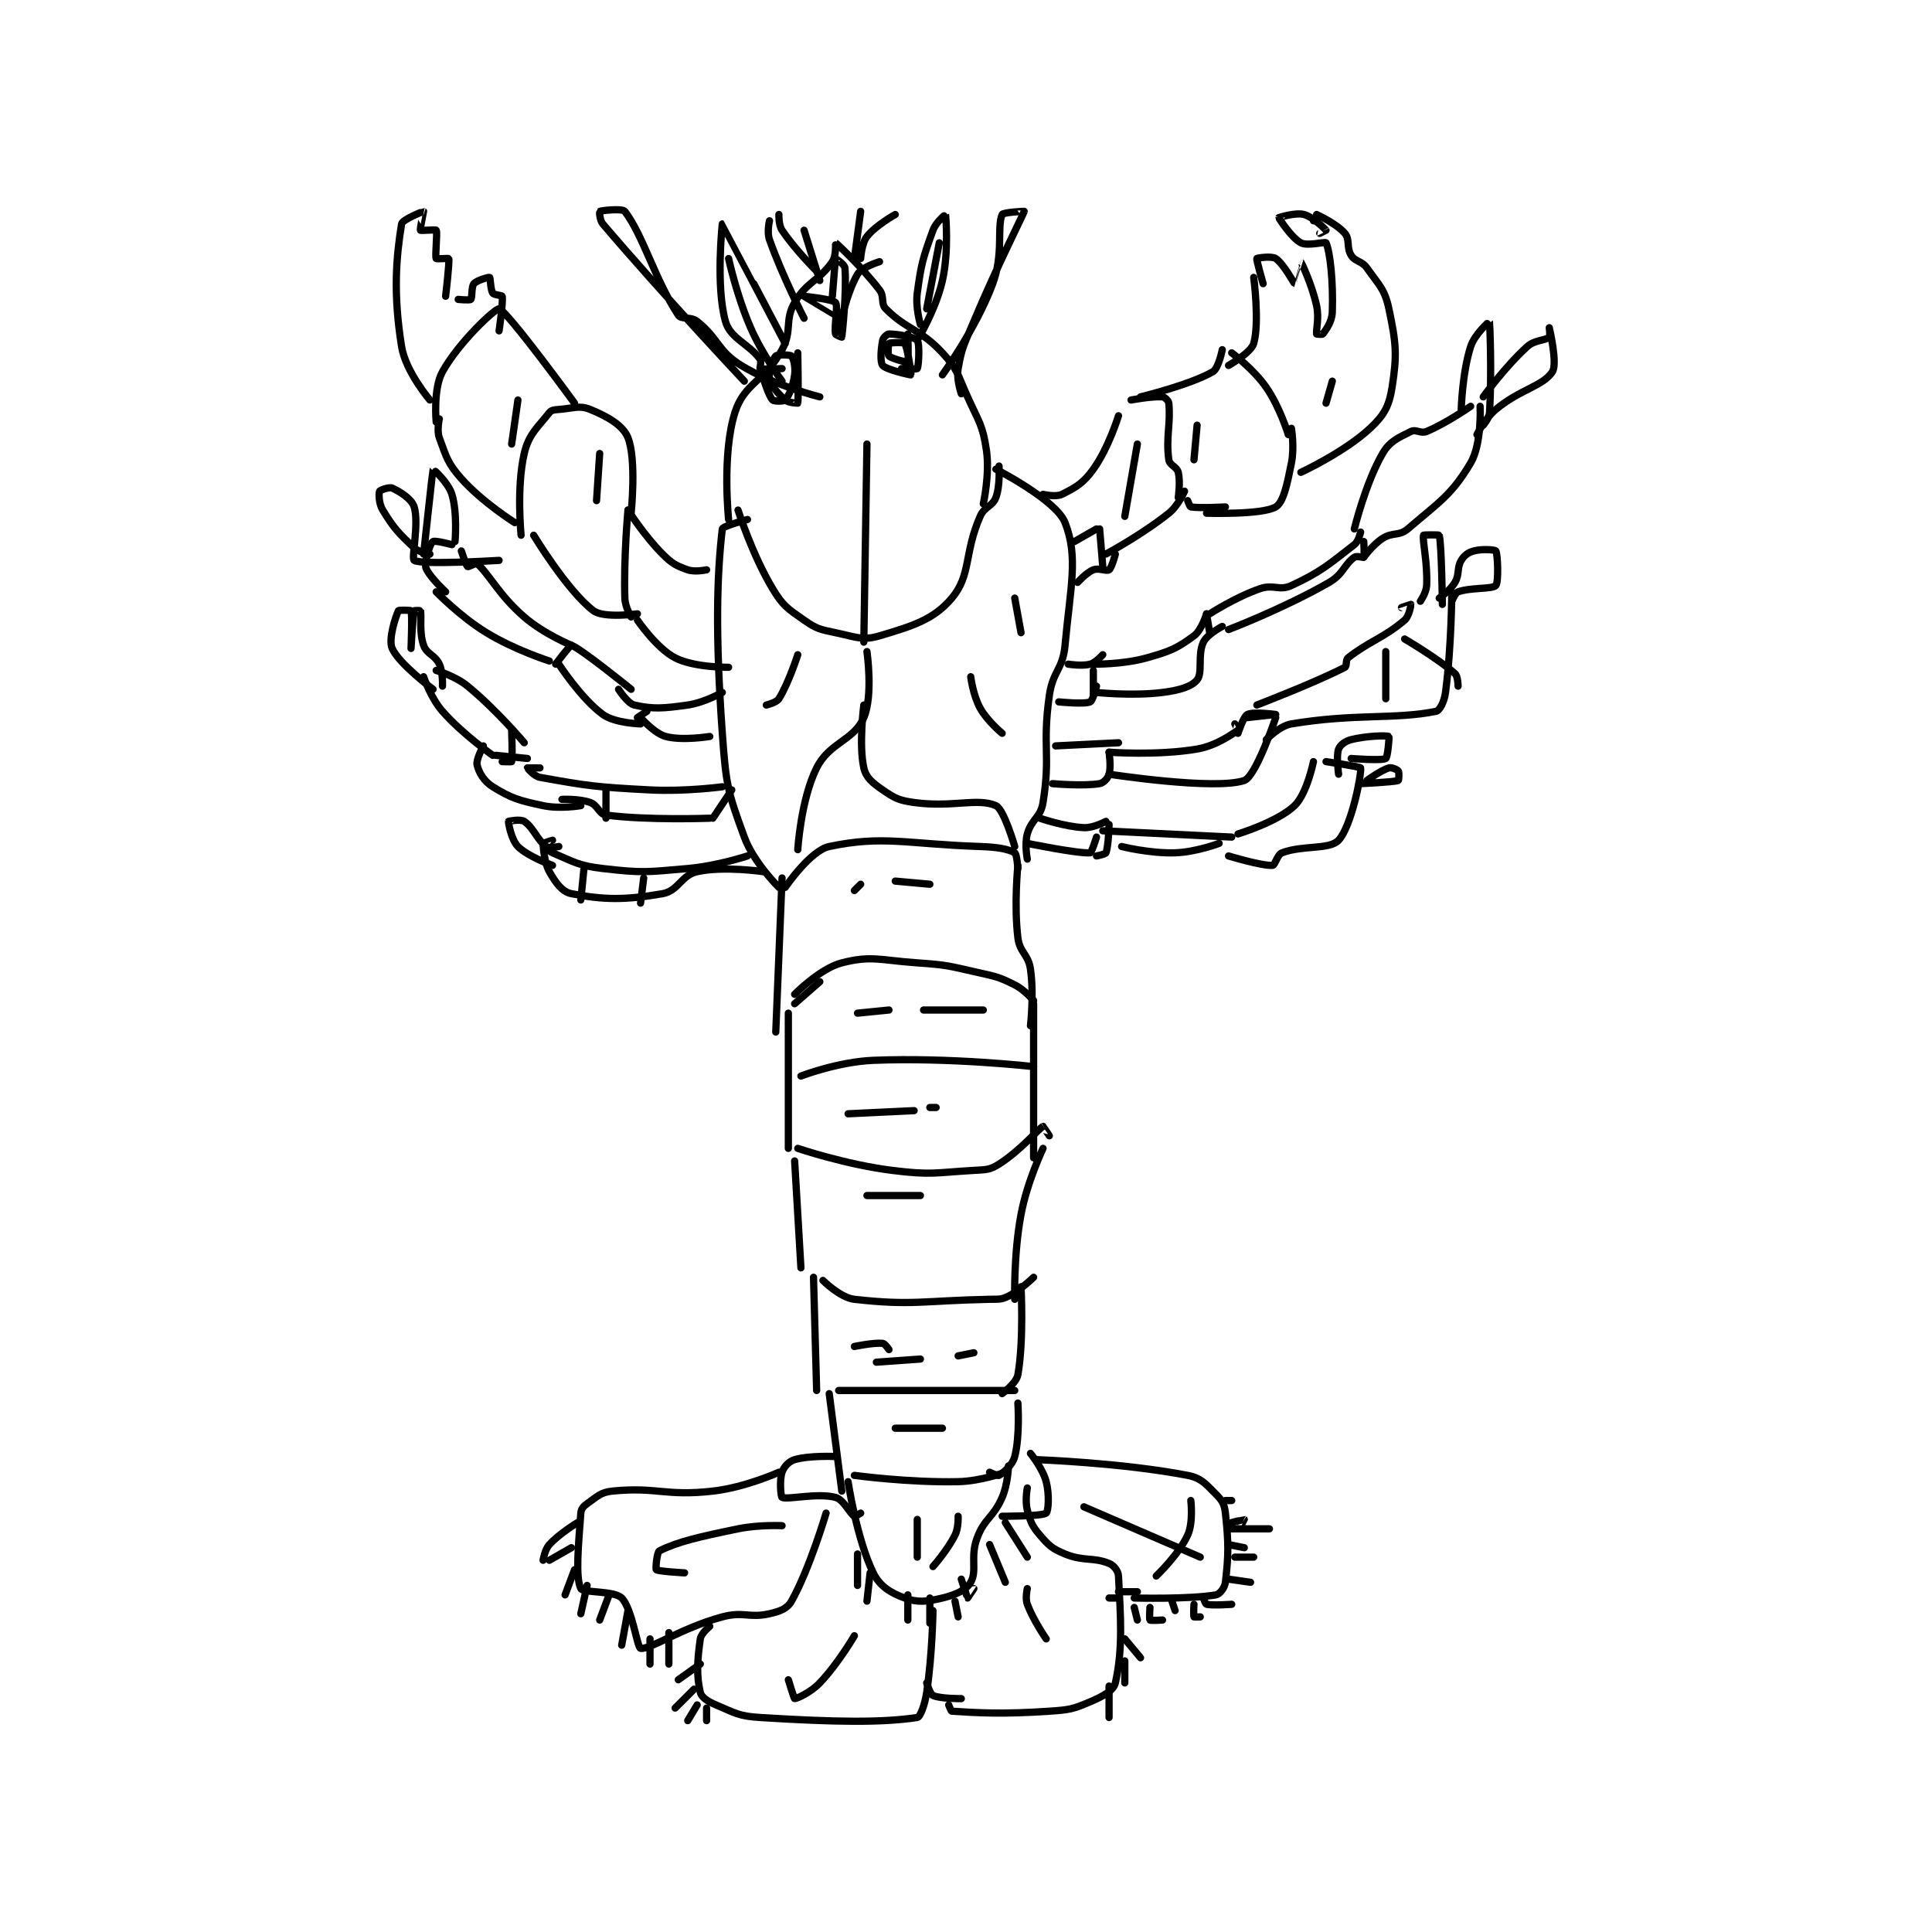 <?xml version="1.0" encoding="utf-8"?>
<!DOCTYPE svg PUBLIC "-//W3C//DTD SVG 1.1//EN" "http://www.w3.org/Graphics/SVG/1.1/DTD/svg11.dtd">
<svg viewBox="0 0 800 800" preserveAspectRatio="xMinYMin meet" xmlns="http://www.w3.org/2000/svg" version="1.1">
<g fill="none" stroke="black" stroke-linecap="round" stroke-linejoin="round" stroke-width="2.304">
<g transform="translate(157.177,87.52) scale(1.302) translate(-81,-0.133)">
<path id="0" d="M230 404.133 C230 404.133 232.702 422.243 238 433.133 C240.072 437.393 243.48 439.49 248 441.133 C252.202 442.661 255.014 442.32 260 441.133 C264.234 440.125 267.575 438.594 269 436.133 C271.115 432.481 268.794 428.089 271 422.133 C273.389 415.684 276.171 415.639 279 409.133 C280.866 404.842 281 399.133 281 399.133 "/>
<path id="1" d="M232 402.133 C232 402.133 249.068 404.465 265 404.133 C272.281 403.982 280 401.133 280 401.133 "/>
<path id="2" d="M224 376.133 L228 407.133 "/>
<path id="3" d="M284 379.133 C284 379.133 284.716 389.555 283 396.133 C282.274 398.917 279.464 401.218 278 402.133 C277.603 402.382 275 401.133 275 401.133 "/>
<path id="4" d="M227 375.133 L283 375.133 "/>
<path id="5" d="M219 339.133 L220 375.133 "/>
<path id="6" d="M285 342.133 C285 342.133 285.933 359.182 284 370.133 C283.528 372.808 279 376.133 279 376.133 "/>
<path id="7" d="M222 340.133 C222 340.133 227.452 345.618 232 346.133 C250.311 348.206 253.8 346.566 275 346.133 C277.968 346.073 278.684 346.291 281 345.133 C284.92 343.173 289 339.133 289 339.133 "/>
<path id="8" d="M213 302.133 L215 336.133 "/>
<path id="9" d="M292 298.133 C292 298.133 286.959 308.683 285 319.133 C282.596 331.955 283 346.133 283 346.133 "/>
<path id="10" d="M214 298.133 C214 298.133 229.195 303.283 244 305.133 C256.467 306.692 257.429 305.873 270 305.133 C273.925 304.902 275.039 305.017 278 303.133 C284.909 298.737 290.475 291.991 292 291.133 C292.023 291.12 294 294.133 294 294.133 "/>
<path id="11" d="M211 255.133 L211 298.133 "/>
<path id="12" d="M289 252.133 L289 301.133 "/>
<path id="13" d="M215 275.133 C215 275.133 226.784 270.588 238 270.133 C262.613 269.135 289 272.133 289 272.133 "/>
<path id="14" d="M213 249.133 C213 249.133 221.086 240.906 228 239.133 C237.448 236.711 240.204 238.31 252 239.133 C261.442 239.792 261.766 240.048 271 242.133 C277.055 243.501 277.778 243.523 283 246.133 C286.17 247.719 289 251.133 289 251.133 "/>
<path id="15" d="M213 252.133 L221 245.133 "/>
<path id="16" d="M209 212.133 L207 261.133 "/>
<path id="17" d="M284 208.133 C284 208.133 282.723 220.596 284 231.133 C284.582 235.937 287.312 236.317 288 241.133 C289.171 249.334 288 259.133 288 259.133 "/>
<path id="18" d="M210 215.133 C210 215.133 217.987 203.394 224 202.133 C241.257 198.515 248.413 201.334 272 202.133 C277.439 202.318 280.875 202.894 283 204.133 C283.684 204.532 284 209.133 284 209.133 "/>
<path id="19" d="M208 215.133 C208 215.133 200 207.301 197 199.133 C191.674 184.636 191.165 182.438 190 166.133 C187.74 134.498 188.279 115.763 190 101.133 C190.104 100.246 198 98.133 198 98.133 "/>
<path id="20" d="M287 206.133 C287 206.133 286.075 201.465 287 198.133 C288.317 193.39 291.229 192.981 292 188.133 C294.452 172.724 291.716 170.449 294 154.133 C295.113 146.185 298.292 145.926 299 138.133 C300.679 119.663 303.308 110.1 299 99.133 C296.167 91.923 277 82.133 277 82.133 "/>
<path id="21" d="M195 95.133 C195 95.133 199.495 109.292 206 120.133 C209.293 125.623 210.747 126.456 216 130.133 C219.955 132.902 221.052 133.102 226 134.133 C232.49 135.485 234.606 136.737 240 135.133 C250.458 132.024 257.237 129.977 263 123.133 C269.169 115.808 266.853 108.898 272 97.133 C273.408 93.916 275.918 94.017 277 91.133 C278.425 87.334 278 81.133 278 81.133 "/>
<path id="22" d="M192 98.133 C192 98.133 189.83 77.378 194 64.133 C196.977 54.678 203.519 54.229 209 44.133 C212.344 37.973 209.694 34.919 213 29.133 C216.798 22.486 220.833 22.223 225 16.133 C226.313 14.214 225.964 10.111 226 10.133 C226.323 10.327 234.362 17.733 240 25.133 C241.653 27.303 240.322 29.455 242 31.133 C248.713 37.846 252.908 37.496 260 45.133 C264.948 50.462 264.75 51.936 268 59.133 C271.637 67.187 272.812 68.052 274 76.133 C275.12 83.749 273 93.133 273 93.133 "/>
<path id="23" d="M210 42.133 C210 42.133 190.038 4.147 190 4.133 C189.986 4.128 187.869 23.916 191 35.133 C192.508 40.538 198.39 42.211 202 47.133 C202.54 47.869 201.864 50.075 202 50.133 C202.739 50.45 209 50.133 209 50.133 "/>
<path id="24" d="M253 36.133 C253 36.133 251.391 30.7 252 26.133 C253.275 16.569 253.835 14.925 257 6.133 C257.935 3.536 260.997 1.115 261 1.133 C261.017 1.224 262.136 12.639 260 22.133 C257.906 31.438 252 41.133 252 41.133 "/>
<path id="25" d="M192 15.133 C192 15.133 194.525 26.868 199 37.133 C202.815 45.886 209 54.133 209 54.133 "/>
<path id="26" d="M259 10.133 L255 31.133 "/>
<path id="27" d="M214 45.133 C214 45.133 214.286 60.062 214 61.133 C213.999 61.138 211.059 61.075 210 60.133 C207.569 57.973 205.544 55.673 205 53.133 C204.557 51.065 206.086 47.047 207 46.133 C207.508 45.626 211.576 45.71 212 46.133 C212.593 46.727 213.357 49.635 213 52.133 C212.487 55.728 211.202 58.76 210 60.133 C209.604 60.586 206.486 60.619 206 60.133 C204.786 58.919 203 53.133 203 53.133 "/>
<path id="28" d="M249 39.133 C249 39.133 249.26 47.83 249 48.133 C248.909 48.239 243.866 47 243 46.133 C242.567 45.7 242.756 42.328 243 42.133 C243.381 41.828 247.706 41.713 248 42.133 C248.958 43.502 250.127 52.006 250 52.133 C249.905 52.228 242.1 50.478 241 49.133 C240.151 48.096 240.44 43.935 241 41.133 C241.168 40.293 242.41 39.133 243 39.133 C245.657 39.133 251.15 40.095 252 41.133 C252.816 42.131 252.478 49.274 252 50.133 C251.853 50.399 247 50.133 247 50.133 "/>
<path id="29" d="M225 27.133 C225 27.133 225.928 15.296 226 15.133 C226.01 15.111 228.91 17.005 229 18.133 C229.611 25.765 228.137 39.177 228 40.133 C227.996 40.164 226.063 39.479 226 39.133 C225.539 36.599 226.88 30.189 226 29.133 C225.091 28.043 216 27.133 216 27.133 C216 27.136 226 33.133 226 33.133 "/>
<path id="30" d="M227 38.133 C227 38.133 229.407 26.213 233 20.133 C234.357 17.837 240 16.133 240 16.133 "/>
<path id="31" d="M221 22.133 L216 6.133 "/>
<path id="32" d="M220 19.133 C220 19.133 213.125 12.321 209 6.133 C207.85 4.409 208 1.133 208 1.133 "/>
<path id="33" d="M232 15.133 L234 0.133 "/>
<path id="34" d="M234 15.133 C234 15.133 234.3 10.297 236 8.133 C238.791 4.582 245 1.133 245 1.133 "/>
<path id="35" d="M205 3.133 C205 3.133 204.133 6.69 205 9.133 C209.177 20.905 216 34.133 216 34.133 "/>
<path id="36" d="M302 105.133 L309 101.133 "/>
<path id="37" d="M303 118.133 C303 118.133 305.744 115.036 308 114.133 C309.709 113.45 312.222 114.689 313 114.133 C313.867 113.514 315 109.133 315 109.133 "/>
<path id="38" d="M310 101.133 L311 113.133 "/>
<path id="39" d="M292 90.133 C292 90.133 296.097 91.085 298 90.133 C302.44 87.913 304.755 86.64 308 82.133 C312.858 75.385 316 65.133 316 65.133 "/>
<path id="40" d="M312 109.133 C312 109.133 323.362 103.044 332 96.133 C335.012 93.724 337 89.133 337 89.133 "/>
<path id="41" d="M320 60.133 C320 60.133 326.716 58.86 330 59.133 C330.717 59.193 331.921 60.34 332 61.133 C332.649 67.625 331.024 71.976 332 79.133 C332.239 80.886 334.547 81.323 335 83.133 C335.762 86.183 335 91.133 335 91.133 "/>
<path id="42" d="M323 59.133 C323 59.133 338.742 55.321 346 51.133 C347.85 50.066 349 44.133 349 44.133 "/>
<path id="43" d="M344 96.133 C344 96.133 361.674 96.697 366 94.133 C368.481 92.663 369.64 86.931 371 80.133 C371.997 75.148 371 69.133 371 69.133 "/>
<path id="44" d="M352 45.133 C352 45.133 358.902 50.214 363 56.133 C367.369 62.444 370 71.133 370 71.133 "/>
<path id="45" d="M338 92.133 C338 92.133 338.66 94.077 339 94.133 C341.802 94.6 350 94.133 350 94.133 "/>
<path id="46" d="M351 49.133 C351 49.133 358.157 45.085 359 42.133 C360.907 35.458 359 21.133 359 21.133 "/>
<path id="47" d="M374 83.133 C374 83.133 387.773 76.793 396 69.133 C400.486 64.957 402.06 62.09 403 56.133 C404.656 45.642 404.29 42.012 402 31.133 C400.685 24.888 398.896 23.653 395 18.133 C393.365 15.817 391.34 16.239 390 14.133 C388.457 11.708 389.663 9.099 388 7.133 C385.395 4.054 379 1.133 379 1.133 "/>
<path id="48" d="M379 2.133 L378 3.133 "/>
<path id="49" d="M362 23.133 C362 23.133 359.799 15.535 360 15.133 C360.086 14.961 364.671 14.247 366 15.133 C368.511 16.807 371.865 23.116 372 23.133 C372.022 23.136 373.989 16.122 374 16.133 C374.041 16.175 377.524 23.344 379 30.133 C379.88 34.184 378.762 38.061 379 39.133 C379.012 39.186 380.836 39.363 381 39.133 C382.05 37.663 383.892 35.267 384 32.133 C384.334 22.459 383.283 12.956 382 10.133 C381.796 9.685 376.142 11.275 374 10.133 C370.984 8.525 366.981 2.306 367 2.133 C367.005 2.088 372.282 0.409 375 1.133 C377.929 1.914 381.811 5.907 382 6.133 C382.012 6.147 380 7.133 380 7.133 "/>
<path id="50" d="M192 145.133 C192 145.133 181.055 145.265 175 142.133 C169.058 139.06 163 130.133 163 130.133 "/>
<path id="51" d="M185 114.133 C185 114.133 181.272 114.945 179 114.133 C175.295 112.81 174.06 112.193 171 109.133 C165.115 103.249 160 95.133 160 95.133 "/>
<path id="52" d="M161 129.133 C161 129.133 159.083 125.972 159 123.133 C158.615 110.029 160 95.133 160 95.133 "/>
<path id="53" d="M163 128.133 C163 128.133 152.288 129.624 149 127.133 C140.715 120.857 130 103.133 130 103.133 "/>
<path id="54" d="M161 96.133 C161 96.133 162.772 79.171 160 72.133 C158.44 68.173 153.441 65.359 148 63.133 C144.531 61.714 142.719 62.77 138 63.133 C136.548 63.245 135.636 63.324 135 64.133 C131.345 68.785 128.424 70.964 127 77.133 C124.485 88.033 126 103.133 126 103.133 "/>
<path id="55" d="M124 99.133 C124 99.133 113.701 92.671 107 85.133 C102.576 80.156 102.234 78.197 100 72.133 C99.14 69.798 100 66.133 100 66.133 "/>
<path id="56" d="M143 61.133 C143 61.133 121.584 31.748 119 31.133 C117.902 30.872 106.276 41.636 101 51.133 C97.99 56.55 99 67.133 99 67.133 "/>
<path id="57" d="M97 60.133 C97 60.133 89.282 51.11 88 43.133 C85.29 26.269 86.269 14.764 88 4.133 C88.228 2.732 94.914 0.105 95 0.133 C95.015 0.138 93.785 5.811 94 6.133 C94.134 6.335 98.853 5.868 99 6.133 C99.478 6.993 98.582 14.194 99 15.133 C99.082 15.319 102.975 15.034 103 15.133 C103.291 16.296 102 27.133 102 27.133 "/>
<path id="58" d="M106 28.133 C106 28.133 109.642 28.491 110 28.133 C110.537 27.597 110.135 24.142 111 23.133 C111.928 22.05 115.732 21 116 21.133 C116.234 21.25 116.268 25.036 117 26.133 C117.387 26.715 119.954 26.858 120 27.133 C120.332 29.124 119 38.133 119 38.133 "/>
<path id="59" d="M236 74.133 L235 137.133 "/>
<path id="60" d="M236 140.133 C236 140.133 238.028 154.132 235 161.133 C231.824 168.479 224.085 168.963 220 177.133 C214.958 187.216 214 203.133 214 203.133 "/>
<path id="61" d="M235 157.133 C235 157.133 233.362 169.76 235 177.133 C235.683 180.206 237.735 181.888 241 184.133 C244.85 186.78 246.118 187.455 251 188.133 C263.09 189.812 271.139 186.569 277 189.133 C279.591 190.267 283 202.133 283 202.133 "/>
<path id="62" d="M232 216.133 L234 214.133 "/>
<path id="63" d="M245 213.133 L256 214.133 "/>
<path id="64" d="M233 255.133 L243 254.133 "/>
<path id="65" d="M254 254.133 L273 254.133 "/>
<path id="66" d="M230 287.133 L251 286.133 "/>
<path id="67" d="M256 285.133 L258 285.133 "/>
<path id="68" d="M236 313.133 L253 313.133 "/>
<path id="69" d="M226 396.133 C226 396.133 217.734 395.741 213 397.133 C211.157 397.675 209.583 399.385 209 401.133 C208.126 403.756 208.615 408.952 209 409.133 C210.74 409.952 220.202 407.621 226 409.133 C228.58 409.806 230.482 414.184 232 415.133 C232.214 415.267 234 414.133 234 414.133 "/>
<path id="70" d="M288 395.133 C288 395.133 291.885 399.897 293 404.133 C294.081 408.24 293.697 413.586 293 414.133 C291.689 415.164 279 415.133 279 415.133 "/>
<path id="71" d="M208 401.133 C208 401.133 197.295 405.968 187 407.133 C171.804 408.854 169.213 405.712 155 407.133 C151.269 407.506 150.162 408.92 147 411.133 C145.799 411.974 145.097 412.82 145 414.133 C144.258 424.148 143.241 434.479 145 438.133 C145.679 439.543 155.589 438.723 158 441.133 C161.315 444.448 162.931 456.933 164 457.133 C166.864 457.67 177.215 450.563 190 447.133 C196.806 445.307 198.471 447.617 205 446.133 C208.391 445.363 210.658 444.519 212 442.133 C217.781 431.856 223 414.133 223 414.133 "/>
<path id="72" d="M186 450.133 C186 450.133 183.251 452.376 183 454.133 C182.036 460.881 181.736 465.825 183 471.133 C183.386 472.754 185.377 474.029 188 475.133 C194.155 477.725 195.173 478.707 202 479.133 C225.954 480.63 240.845 480.817 252 479.133 C252.939 478.992 254.416 475.103 255 471.133 C256.818 458.768 257 445.133 257 445.133 "/>
<path id="73" d="M287 406.133 C287 406.133 286.218 410.202 287 413.133 C288.013 416.931 288.467 418.178 291 421.133 C293.85 424.458 294.925 425.466 299 427.133 C304.936 429.562 307.989 428.07 313 430.133 C314.529 430.763 315.913 432.487 316 434.133 C316.707 447.571 317.414 457.404 315 468.133 C314.45 470.579 311.092 472.38 307 474.133 C301.471 476.503 300.404 476.697 294 477.133 C278.964 478.159 271.084 477.639 263 477.133 C262.707 477.115 262 475.133 262 475.133 "/>
<path id="74" d="M290 397.133 C290 397.133 317.032 398.087 338 402.133 C342.35 402.973 343.728 404.861 347 408.133 C348.963 410.097 349.7 411.33 350 414.133 C351.045 423.891 351.015 427.34 350 436.133 C349.8 437.87 348.19 439.928 347 440.133 C338.556 441.589 321 441.133 321 441.133 "/>
<path id="75" d="M313 441.133 L316 441.133 "/>
<path id="76" d="M322 439.133 L316 439.133 "/>
<path id="77" d="M339 410.133 C339 410.133 339.846 417.106 338 421.133 C335.168 427.313 328 434.133 328 434.133 "/>
<path id="78" d="M321 444.133 L322 448.133 "/>
<path id="79" d="M326 444.133 C326 444.133 325.75 447.883 326 448.133 C326.25 448.383 330 448.133 330 448.133 "/>
<path id="80" d="M333 442.133 L334 445.133 "/>
<path id="81" d="M340 443.133 C340 443.133 339.8 446.733 340 447.133 C340.05 447.233 342 447.133 342 447.133 "/>
<path id="82" d="M343 441.133 C343 441.133 343.64 443.053 344 443.133 C345.996 443.577 352 443.133 352 443.133 "/>
<path id="83" d="M351 435.133 L358 436.133 "/>
<path id="84" d="M351 424.133 L356 425.133 "/>
<path id="85" d="M353 428.133 L359 428.133 "/>
<path id="86" d="M352 417.133 C352 417.133 355.95 416.117 356 416.133 C356.005 416.135 355 418.133 355 418.133 "/>
<path id="87" d="M352 419.133 L364 419.133 "/>
<path id="88" d="M350 410.133 L352 410.133 "/>
<path id="89" d="M318 454.133 L323 460.133 "/>
<path id="90" d="M318 461.133 L318 468.133 "/>
<path id="91" d="M313 469.133 L313 479.133 "/>
<path id="92" d="M255 468.133 C255 468.133 256.058 471.705 257 472.133 C259.333 473.194 266 473.133 266 473.133 "/>
<path id="93" d="M144 417.133 C144 417.133 138.296 420.537 135 424.133 C133.523 425.745 133 429.133 133 429.133 "/>
<path id="94" d="M142 425.133 L135 429.133 "/>
<path id="95" d="M143 432.133 L140 440.133 "/>
<path id="96" d="M147 437.133 L145 446.133 "/>
<path id="97" d="M154 440.133 L151 448.133 "/>
<path id="98" d="M160 445.133 L158 456.133 "/>
<path id="99" d="M167 454.133 L167 462.133 "/>
<path id="100" d="M173 452.133 L173 462.133 "/>
<path id="101" d="M183 462.133 L176 467.133 "/>
<path id="102" d="M181 470.133 L175 476.133 "/>
<path id="103" d="M182 475.133 L179 480.133 "/>
<path id="104" d="M185 476.133 L185 480.133 "/>
<path id="105" d="M233 427.133 L233 437.133 "/>
<path id="106" d="M237 433.133 L236 442.133 "/>
<path id="107" d="M249 440.133 L249 448.133 "/>
<path id="108" d="M256 441.133 L256 449.133 "/>
<path id="109" d="M264 442.133 L265 447.133 "/>
<path id="110" d="M266 435.133 C266 435.133 267.923 441.075 268 441.133 C268.003 441.136 270 438.133 270 438.133 "/>
<path id="111" d="M275 424.133 L280 436.133 "/>
<path id="112" d="M280 417.133 L287 428.133 "/>
<path id="113" d="M300 144.133 C300 144.133 304.361 144.853 307 144.133 C308.816 143.638 311 141.133 311 141.133 "/>
<path id="114" d="M297 156.133 C297 156.133 304.997 156.968 307 156.133 C307.818 155.792 309 151.133 309 151.133 "/>
<path id="115" d="M308 146.133 L308 154.133 "/>
<path id="116" d="M308 144.133 C308 144.133 317.269 144.308 325 142.133 C332.469 140.032 334.61 139.105 340 135.133 C342.449 133.329 344 128.133 344 128.133 "/>
<path id="117" d="M309 153.133 C309 153.133 320.275 154.349 330 153.133 C335.326 152.468 339.239 151.301 341 149.133 C342.854 146.851 341.074 141.225 343 137.133 C344.164 134.66 349 132.133 349 132.133 "/>
<path id="118" d="M344 128.133 L345 134.133 "/>
<path id="119" d="M345 128.133 C345 128.133 353.16 122.847 361 120.133 C365.322 118.637 367.168 120.921 371 119.133 C380.543 114.68 382.843 112.436 391 106.133 C392.382 105.065 393 102.133 393 102.133 "/>
<path id="120" d="M351 133.133 C351 133.133 368.631 126.395 383 118.133 C387.457 115.571 387.708 112.528 391 110.133 C391.715 109.614 393.901 110.299 394 110.133 C394.276 109.674 394 105.133 394 105.133 "/>
<path id="121" d="M391 101.133 C391 101.133 394.559 86.504 400 77.133 C402.276 73.213 404.998 72.134 409 70.133 C410.601 69.333 412.147 70.913 414 70.133 C420.437 67.423 428 62.133 428 62.133 "/>
<path id="122" d="M394 110.133 C394 110.133 396.818 106.179 400 104.133 C403.205 102.073 405.25 103.49 408 101.133 C417.885 92.66 422.008 90.293 428 80.133 C431.612 74.009 431 62.133 431 62.133 "/>
<path id="123" d="M425 63.133 C425 63.133 425.301 51.529 428 43.133 C429.278 39.157 433.992 35.104 434 35.133 C434.038 35.267 434.786 51.171 434 64.133 C433.888 65.975 432 68.133 432 68.133 "/>
<path id="124" d="M430 71.133 C430 71.133 432.472 66.073 436 63.133 C443.798 56.635 450.962 55.779 454 51.133 C455.706 48.525 453 37.133 453 37.133 C453 37.133 453.36 39.825 453 40.133 C451.66 41.282 448.415 40.949 446 43.133 C438.921 49.538 432 59.133 432 59.133 "/>
<path id="125" d="M190 153.133 C190 153.133 184.334 156.371 179 157.133 C171.164 158.253 167.888 158.472 162 157.133 C159.875 156.65 157 152.133 157 152.133 "/>
<path id="126" d="M186 167.133 C186 167.133 177.278 168.573 172 167.133 C168.368 166.143 164 161.133 164 161.133 "/>
<path id="127" d="M166 159.133 L163 161.133 "/>
<path id="128" d="M164 163.133 C164 163.133 155.836 162.937 152 160.133 C145.055 155.058 138 144.133 138 144.133 "/>
<path id="129" d="M161 152.133 C161 152.133 144.99 139.13 142 138.133 C141.621 138.007 137 144.133 137 144.133 "/>
<path id="130" d="M135 143.133 C135 143.133 123.975 139.618 115 134.133 C106.573 128.983 99 121.133 99 121.133 "/>
<path id="131" d="M142 138.133 C142 138.133 133.209 134.514 127 129.133 C118.903 122.116 116.066 115.747 112 112.133 C111.715 111.88 109.188 113.284 109 113.133 C108.487 112.723 107 108.133 107 108.133 "/>
<path id="132" d="M102 121.133 C102 121.133 97.671 117.196 96 114.133 C95.35 112.941 95.606 111.905 96 110.133 C96.536 107.721 97.337 105.465 98 105.133 C98.81 104.728 104 106.133 104 106.133 "/>
<path id="133" d="M97 109.133 C97 109.133 93.621 108.646 92 107.133 C86.996 102.463 85.496 100.854 82 95.133 C80.724 93.045 80.706 89.819 81 89.133 C81.143 88.799 84.085 87.717 85 88.133 C87.512 89.275 91.229 91.599 92 94.133 C93.613 99.433 91.042 110.53 92 111.133 C94.417 112.655 119 111.133 119 111.133 "/>
<path id="134" d="M105 105.133 C105 105.133 105.8 96.049 104 90.133 C102.844 86.335 98.018 82.095 98 82.133 C97.899 82.347 95 109.133 95 109.133 "/>
<path id="135" d="M296 170.133 L316 169.133 "/>
<path id="136" d="M295 182.133 C295 182.133 304.683 183.019 310 182.133 C311.24 181.927 312.609 180.437 313 179.133 C313.702 176.794 313 172.133 313 172.133 "/>
<path id="137" d="M313 172.133 C313 172.133 328.356 173.292 341 171.133 C347.295 170.059 352.619 166.054 354 165.133 C354.027 165.115 353 163.133 353 163.133 "/>
<path id="138" d="M313 179.133 C313 179.133 346.635 184.314 356 181.133 C359.716 179.871 366 161.133 366 161.133 "/>
<path id="139" d="M357 161.133 C357 161.133 366 160.133 366 160.133 C366 160.133 358.885 159.191 357 160.133 C355.743 160.762 354 166.133 354 166.133 "/>
<path id="140" d="M360 157.133 C360 157.133 378.655 149.967 388 145.133 C388.697 144.773 388.17 142.789 389 142.133 C395.774 136.786 400.191 135.921 407 130.133 C408.509 128.851 409.017 125.2 409 125.133 C408.999 125.13 406 126.133 406 126.133 "/>
<path id="141" d="M363 168.133 C363 168.133 367.159 163.773 371 163.133 C391.29 159.752 403.969 161.793 417 159.133 C418.176 158.893 419.619 156.032 420 153.133 C421.924 138.511 422 121.133 422 121.133 "/>
<path id="142" d="M412 124.133 C412 124.133 413.89 121.436 414 119.133 C414.343 111.925 412.593 104.762 413 103.133 C413.032 103.004 417.953 102.96 418 103.133 C418.772 105.965 419 125.133 419 125.133 "/>
<path id="143" d="M422 124.133 C422 124.133 423.034 121.478 424 121.133 C427.997 119.706 434.895 120.33 436 119.133 C436.929 118.127 436.623 109.112 436 108.133 C435.748 107.737 431.639 107.414 429 108.133 C427.184 108.629 425.961 109.531 425 111.133 C423.54 113.566 424.561 115.458 423 118.133 C421.487 120.727 418 123.133 418 123.133 "/>
<path id="144" d="M190 183.133 C190 183.133 178.303 184.718 167 184.133 C149.66 183.236 147.012 182.828 132 180.133 C130.093 179.791 128 177.148 128 177.133 C128 177.133 132 177.133 132 177.133 "/>
<path id="145" d="M186 193.133 C186 193.133 166.182 193.868 153 192.133 C150.801 191.844 150.426 189 148 188.133 C144.469 186.872 139 187.133 139 187.133 "/>
<path id="146" d="M153 184.133 L153 193.133 "/>
<path id="147" d="M187 193.133 L193 184.133 "/>
<path id="148" d="M145 189.133 C145 189.133 138.377 190.286 133 189.133 C125.254 187.474 122.966 186.827 117 183.133 C114.175 181.385 112.563 178.574 112 176.133 C111.617 174.475 114 170.133 114 170.133 "/>
<path id="149" d="M128 174.133 L118 173.133 "/>
<path id="150" d="M117 173.133 C117 173.133 107.541 166.566 101 159.133 C97.208 154.824 95 148.133 95 148.133 "/>
<path id="151" d="M127 169.133 C127 169.133 118.292 158.766 109 151.133 C105.002 147.849 99 146.133 99 146.133 "/>
<path id="152" d="M123 165.133 C123 165.133 123.344 173.987 123 175.133 C122.969 175.237 120 175.133 120 175.133 "/>
<path id="153" d="M98 152.133 C98 152.133 87.157 144.035 85 139.133 C83.719 136.222 86.119 128.896 87 127.133 C87.136 126.862 90.95 126.983 91 127.133 C91.45 128.483 91 139.133 91 139.133 C91 139.133 91.577 128.824 92 127.133 C92.017 127.064 93.979 127.058 94 127.133 C94.425 128.693 93.52 133.939 95 138.133 C96.012 141.002 98.646 141.2 100 144.133 C101.216 146.768 101 151.133 101 151.133 "/>
<path id="154" d="M291 193.133 C291 193.133 298.748 195.836 305 196.133 C308.052 196.279 312 194.133 312 194.133 "/>
<path id="155" d="M287 201.133 C287 201.133 303.303 204.47 307 204.133 C307.46 204.091 309 199.133 309 199.133 "/>
<path id="156" d="M313 195.133 C313 195.133 312.816 202.094 312 204.133 C311.809 204.611 309 205.133 309 205.133 "/>
<path id="157" d="M311 197.133 L352 199.133 "/>
<path id="158" d="M317 202.133 C317 202.133 325.986 204.392 334 204.133 C340.67 203.918 348 201.133 348 201.133 "/>
<path id="159" d="M354 198.133 C354 198.133 366.606 194.303 372 189.133 C375.934 185.363 378 175.133 378 175.133 "/>
<path id="160" d="M351 205.133 C351 205.133 361.532 208.337 365 208.133 C365.812 208.086 366.472 204.716 368 204.133 C374.596 201.621 383.134 203.228 386 200.133 C390.088 195.718 393.334 179.22 393 177.133 C392.943 176.775 382 175.133 382 175.133 "/>
<path id="161" d="M390 174.133 C390 174.133 399.663 174.913 401 174.133 C401.618 173.773 402.164 167.223 402 167.133 C401.334 166.77 394.917 166.904 390 168.133 C388.094 168.61 386.458 169.874 386 171.133 C385.178 173.394 386 179.133 386 179.133 "/>
<path id="162" d="M395 181.133 C395 181.133 399.387 177.917 402 177.133 C402.86 176.875 404.662 177.683 405 178.133 C405.312 178.549 405.132 181.089 405 181.133 C403.373 181.676 393 182.133 393 182.133 "/>
<path id="163" d="M198 205.133 C198 205.133 188.397 208.316 179 209.133 C165.887 210.274 164.72 210.613 152 209.133 C144.188 208.225 142.837 207.012 136 204.133 C134.39 203.456 133 201.248 133 201.133 C133 201.095 136 200.133 136 200.133 "/>
<path id="164" d="M203 210.133 C203 210.133 190.515 208.271 182 210.133 C176.919 211.245 176.04 216.251 171 217.133 C159.044 219.226 152.179 219.113 142 217.133 C139.065 216.563 136.986 213.663 135 210.133 C133.162 206.865 133 201.133 133 201.133 "/>
<path id="165" d="M146 209.133 L145 219.133 "/>
<path id="166" d="M165 212.133 L164 220.133 "/>
<path id="167" d="M136 208.133 C136 208.133 128.279 205.412 125 202.133 C122.879 200.012 121.91 194.493 122 194.133 C122.016 194.071 125.81 193.34 127 194.133 C129.936 196.09 131.117 200.037 134 202.133 C134.899 202.787 138 202.133 138 202.133 "/>
<path id="168" d="M239 366.133 L253 365.133 "/>
<path id="169" d="M265 364.133 L270 363.133 "/>
<path id="170" d="M232 361.133 C232 361.133 238.084 359.868 241 360.133 C241.714 360.198 243 362.133 243 362.133 "/>
<path id="171" d="M245 387.133 L260 387.133 "/>
<path id="172" d="M252 416.133 L252 428.133 "/>
<path id="173" d="M265 415.133 C265 415.133 265.176 418.781 264 421.133 C261.557 426.019 257 431.133 257 431.133 "/>
<path id="174" d="M232 453.133 C232 453.133 226.91 461.912 221 468.133 C218.074 471.213 213.544 473.188 213 473.133 C212.811 473.115 211 467.133 211 467.133 "/>
<path id="175" d="M209 418.133 C209 418.133 201.678 417.763 195 419.133 C182.572 421.683 175.781 423.243 170 426.133 C169.189 426.539 168.731 431.898 169 432.133 C169.625 432.68 178 433.133 178 433.133 "/>
<path id="176" d="M287 438.133 C287 438.133 286.275 441.201 287 443.133 C288.92 448.254 293 454.133 293 454.133 "/>
<path id="177" d="M305 412.133 L342 428.133 "/>
<path id="178" d="M269 148.133 C269 148.133 269.741 154.068 272 158.133 C274.302 162.276 279 166.133 279 166.133 "/>
<path id="179" d="M214 141.133 C214 141.133 211.101 150.172 208 155.133 C207.214 156.391 204 157.133 204 157.133 "/>
<path id="180" d="M283 123.133 L285 134.133 "/>
<path id="181" d="M401 140.133 L401 155.133 "/>
<path id="182" d="M407 136.133 C407 136.133 417.47 142.254 423 147.133 C423.974 147.993 424 151.133 424 151.133 "/>
<path id="183" d="M151 77.133 L150 92.133 "/>
<path id="184" d="M125 60.133 L123 74.133 "/>
<path id="185" d="M341 68.133 L340 79.133 "/>
<path id="186" d="M322 74.133 L318 97.133 "/>
<path id="187" d="M384 54.133 L382 61.133 "/>
<path id="188" d="M197 54.133 C197 54.133 171.333 26.829 152 4.133 C150.938 2.887 150.93 0.173 151 0.133 C151.433 -0.114 158.225 -0.89 159 0.133 C164.868 7.878 168.542 21.784 176 33.133 C177.003 34.66 179.921 33.47 182 35.133 C188.893 40.648 188.448 44.486 196 49.133 C206.403 55.535 221 59.133 221 59.133 "/>
<path id="189" d="M266 58.133 C266 58.133 264.402 53.569 265 50.133 C266.212 43.167 266.965 42.36 270 35.133 C277.405 17.503 285.743 1.102 286 0.133 C286.019 0.063 279.3 0.444 279 1.133 C277.272 5.109 279.532 13.654 276 23.133 C270.659 37.469 260 52.133 260 52.133 "/>
</g>
</g>
</svg>
